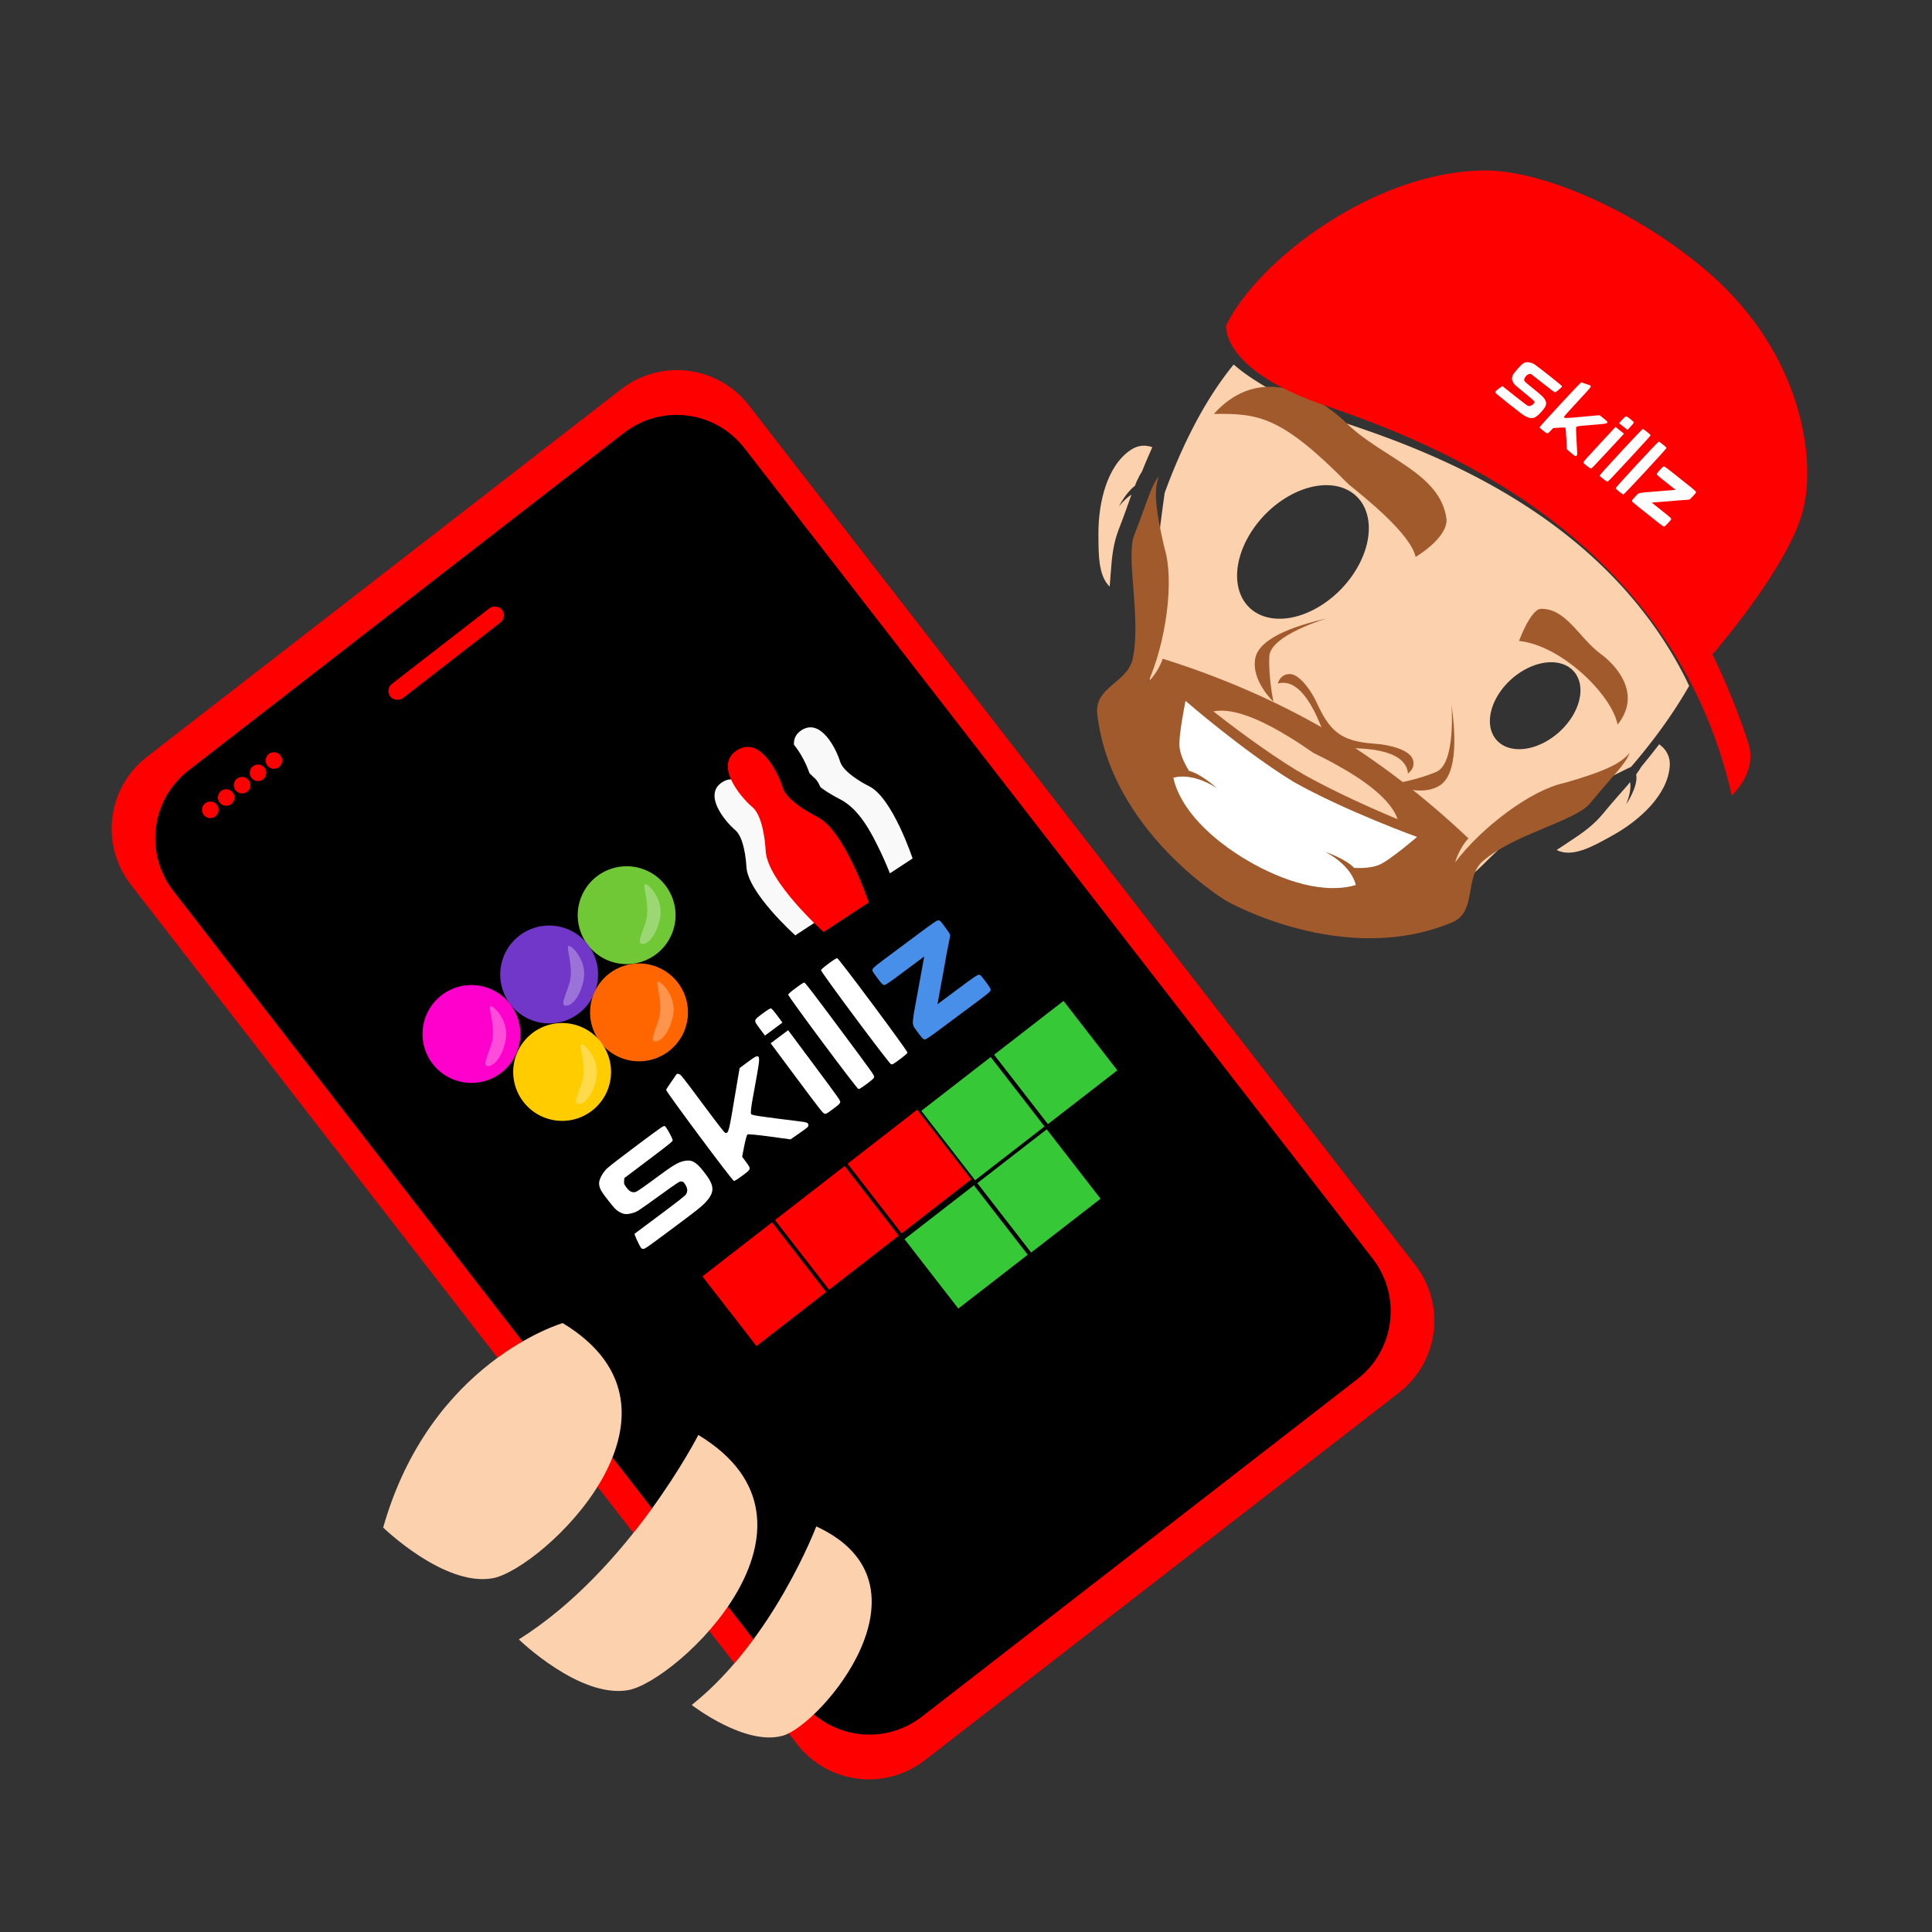 <?xml version="1.0" encoding="UTF-8" standalone="no"?>
<!-- Created with Inkscape (http://www.inkscape.org/) -->

<svg
   xmlns:dc="http://purl.org/dc/elements/1.1/"
   xmlns:cc="http://creativecommons.org/ns#"
   xmlns:rdf="http://www.w3.org/1999/02/22-rdf-syntax-ns#"
   xmlns:svg="http://www.w3.org/2000/svg"
   xmlns="http://www.w3.org/2000/svg"
   xmlns:sodipodi="http://sodipodi.sourceforge.net/DTD/sodipodi-0.dtd"
   xmlns:inkscape="http://www.inkscape.org/namespaces/inkscape"
   width="400"
   height="400"
   viewBox="0 0 105.833 105.833"
   version="1.1"
   id="svg15453"
   inkscape:export-filename="/home/probe/Work/Qtox/Mikeyslice/skillz-strategy-page.png"
   inkscape:export-xdpi="96"
   inkscape:export-ydpi="96"
   sodipodi:docname="skillz-games-page.svg"
   inkscape:version="0.92.4 (5da689c313, 2019-01-14)">
  <rect x="0" y="0" width="105.833" height="105.833" fill="#333333" stroke="none"/>
  <defs
     id="defs15447" />
  <sodipodi:namedview
     id="base"
     pagecolor="#1e1e1e"
     bordercolor="#666666"
     borderopacity="1.0"
     inkscape:pageopacity="0.0"
     inkscape:pageshadow="2"
     inkscape:zoom="0.98994949"
     inkscape:cx="222.08204"
     inkscape:cy="250.80908"
     inkscape:document-units="mm"
     inkscape:current-layer="layer1"
     showgrid="false"
     units="px"
     inkscape:pagecheckerboard="true"
     borderlayer="true"
     inkscape:showpageshadow="false"
     inkscape:window-width="1920"
     inkscape:window-height="1028"
     inkscape:window-x="0"
     inkscape:window-y="0"
     inkscape:window-maximized="1" />
  <g
     inkscape:label="Layer 1"
     inkscape:groupmode="layer"
     id="layer1"
     transform="translate(0,-191.167)">
    <g
       id="g14650"
       transform="matrix(0.767,0,0,0.767,-402.317,198.794)">
      <g
         transform="matrix(0.487,0,0,0.487,114.16,-97.652)"
         id="g3929">
        <path
           inkscape:connector-curvature="0"
           id="path3840"
           d="m 1070.944,304.752 c 2.353,1.207 5.411,-0.599 8.123,-2.091 3.966,-2.183 8.181,-5.963 8.461,-10.223 0.099,-1.511 -0.613,-2.51 -1.553,-3.194 -0.077,0.101 -0.15,0.211 -0.227,0.311 -0.789,1.027 -1.586,2.017 -2.379,2.968 -0.221,0.392 -0.486,0.766 -0.764,1.145 0.344,1.762 -1.466,4.386 -1.466,4.386 0.544,-1.361 0.726,-2.449 0.578,-3.265 -0.161,0.192 -0.293,0.365 -0.471,0.571 -0.911,1.049 -2.053,2.303 -3.504,4.065 -0.347,0.421 -0.708,0.808 -1.082,1.17 -0.374,0.362 -0.761,0.699 -1.161,1.021 -0.801,0.643 -1.654,1.224 -2.559,1.818 -0.629,0.413 -1.316,0.868 -1.995,1.319 z"
           style="opacity:1;vector-effect:none;fill:#fcd1ae;fill-opacity:1;stroke:none;stroke-width:0.875;stroke-linecap:butt;stroke-linejoin:miter;stroke-miterlimit:4;stroke-dasharray:none;stroke-dashoffset:0;stroke-opacity:1" />
        <path
           inkscape:connector-curvature="0"
           id="path3842"
           d="m 1011.645,245.675 c -0.947,-0.321 -1.994,-0.347 -3.088,0.36 -3.585,2.318 -4.836,7.839 -4.813,12.366 0.015,2.852 -0.058,6.09 1.651,7.73 0.06,-0.775 0.121,-1.565 0.174,-2.284 0.078,-1.08 0.17,-2.109 0.343,-3.122 0.086,-0.506 0.192,-1.009 0.327,-1.512 0.134,-0.503 0.297,-1.006 0.496,-1.515 0.845,-2.155 1.378,-3.755 1.854,-5.071 -0.577,0.374 -1.186,0.934 -1.827,1.722 0,0 0.999,-2.015 2.328,-2.996 0.081,-0.199 0.161,-0.433 0.245,-0.62 0.241,-0.538 0.498,-1.029 0.803,-1.501 0.452,-1.164 0.986,-2.365 1.508,-3.559 z"
           style="opacity:1;vector-effect:none;fill:#fcd1ae;fill-opacity:1;stroke:none;stroke-width:0.875;stroke-linecap:butt;stroke-linejoin:miter;stroke-miterlimit:4;stroke-dasharray:none;stroke-dashoffset:0;stroke-opacity:1" />
        <path
           inkscape:connector-curvature="0"
           style="opacity:1;vector-effect:none;fill:#fcd1ae;fill-opacity:1;stroke:none;stroke-width:3.65;stroke-linecap:butt;stroke-linejoin:miter;stroke-miterlimit:4;stroke-dasharray:none;stroke-dashoffset:0;stroke-opacity:1"
           d="m 3862.568,559.326 c -17.112,20.871 -29.601,47.502 -38.18,70.99 -6.441,45.38 -6.106,59.311 -6.639,77.756 0.363,18.61 -8.932,51.925 7.939,87.148 25.324,49.878 66.331,66.453 109.746,64.488 38.981,-2.404 38.13,-6.248 54.565,-14.988 15.854,-9.441 17.898,-26.69 92.488,-62.74 11.21,-12.98 22.732,-28.349 32.117,-44.795 -0.862,-1.795 -1.694,-3.623 -2.594,-5.375 -1.662,-3.24 -3.387,-6.407 -5.17,-9.504 -1.783,-3.097 -3.625,-6.125 -5.519,-9.084 -1.895,-2.959 -3.843,-5.848 -5.84,-8.672 -3.995,-5.647 -8.187,-11.027 -12.541,-16.154 -4.354,-5.127 -8.87,-10 -13.514,-14.635 -4.644,-4.635 -9.416,-9.031 -14.279,-13.201 -4.864,-4.171 -9.82,-8.117 -14.834,-11.852 -5.014,-3.734 -10.087,-7.257 -15.182,-10.582 -5.094,-3.326 -10.211,-6.454 -15.316,-9.398 -5.105,-2.945 -10.2,-5.705 -15.246,-8.297 -5.046,-2.592 -10.045,-5.015 -14.963,-7.281 -4.918,-2.266 -9.755,-4.377 -14.475,-6.346 -4.72,-1.969 -9.322,-3.797 -13.773,-5.496 -8.903,-3.399 -17.2,-6.286 -24.611,-8.773 -1.893,-0.651 -4.846,-1.703 -8.516,-3.107 -3.67,-1.405 -8.055,-3.163 -12.812,-5.225 -4.758,-2.061 -9.887,-4.427 -15.045,-7.049 -5.157,-2.622 -10.343,-5.497 -15.213,-8.582 -2.435,-1.542 -4.791,-3.137 -7.025,-4.777 -1.977,-1.451 -3.812,-2.95 -5.568,-4.469 z m 52.51,66.799 a 29.466,42.732 43.882 0 1 3.281,0.318 29.466,42.732 43.882 0 1 3.107,0.686 29.466,42.732 43.882 0 1 2.9,1.045 29.466,42.732 43.882 0 1 2.668,1.393 29.466,42.732 43.882 0 1 2.404,1.727 29.466,42.732 43.882 0 1 1.531,1.416 29.466,42.732 43.882 0 1 1.906,2.258 29.466,42.732 43.882 0 1 1.586,2.537 29.466,42.732 43.882 0 1 1.25,2.793 29.466,42.732 43.882 0 1 0.902,3.021 29.466,42.732 43.882 0 1 0.545,3.217 29.466,42.732 43.882 0 1 0.184,3.383 29.466,42.732 43.882 0 1 -0.182,3.514 29.466,42.732 43.882 0 1 -0.543,3.611 29.466,42.732 43.882 0 1 -0.9,3.67 29.466,42.732 43.882 0 1 -1.248,3.693 29.466,42.732 43.882 0 1 -1.584,3.682 29.466,42.732 43.882 0 1 -1.904,3.629 29.466,42.732 43.882 0 1 -2.203,3.545 29.466,42.732 43.882 0 1 -2.482,3.422 29.466,42.732 43.882 0 1 -2.736,3.264 29.466,42.732 43.882 0 1 -2.076,2.201 29.466,42.732 43.882 0 1 -3.106,2.924 29.466,42.732 43.882 0 1 -3.281,2.684 29.466,42.732 43.882 0 1 -3.422,2.418 29.466,42.732 43.882 0 1 -3.529,2.127 29.466,42.732 43.882 0 1 -3.602,1.814 29.466,42.732 43.882 0 1 -3.639,1.484 29.466,42.732 43.882 0 1 -3.639,1.139 29.466,42.732 43.882 0 1 -3.603,0.783 29.466,42.732 43.882 0 1 -3.529,0.418 29.466,42.732 43.882 0 1 -3.424,0.051 29.466,42.732 43.882 0 1 -3.281,-0.32 29.466,42.732 43.882 0 1 -3.106,-0.684 29.466,42.732 43.882 0 1 -2.902,-1.045 29.466,42.732 43.882 0 1 -2.666,-1.393 29.466,42.732 43.882 0 1 -2.404,-1.727 29.466,42.732 43.882 0 1 -1.533,-1.416 29.466,42.732 43.882 0 1 -1.904,-2.258 29.466,42.732 43.882 0 1 -1.586,-2.537 29.466,42.732 43.882 0 1 -1.25,-2.793 29.466,42.732 43.882 0 1 -0.902,-3.021 29.466,42.732 43.882 0 1 -0.545,-3.217 29.466,42.732 43.882 0 1 -0.184,-3.383 29.466,42.732 43.882 0 1 0.182,-3.516 29.466,42.732 43.882 0 1 0.543,-3.609 29.466,42.732 43.882 0 1 0.9,-3.67 29.466,42.732 43.882 0 1 1.248,-3.695 29.466,42.732 43.882 0 1 1.584,-3.68 29.466,42.732 43.882 0 1 1.902,-3.631 29.466,42.732 43.882 0 1 2.205,-3.543 29.466,42.732 43.882 0 1 2.482,-3.422 29.466,42.732 43.882 0 1 2.736,-3.266 29.466,42.732 43.882 0 1 2.076,-2.199 29.466,42.732 43.882 0 1 3.106,-2.924 29.466,42.732 43.882 0 1 3.279,-2.686 29.466,42.732 43.882 0 1 3.422,-2.418 29.466,42.732 43.882 0 1 3.531,-2.125 29.466,42.732 43.882 0 1 3.602,-1.816 29.466,42.732 43.882 0 1 3.639,-1.482 29.466,42.732 43.882 0 1 3.639,-1.141 29.466,42.732 43.882 0 1 3.604,-0.781 29.466,42.732 43.882 0 1 3.529,-0.42 29.466,42.732 43.882 0 1 3.422,-0.049 z m 124.033,97.98 a 19.718,28.595 48.278 0 1 2.258,0.209 19.718,28.595 48.278 0 1 2.137,0.445 19.718,28.595 48.278 0 1 1.998,0.68 19.718,28.595 48.278 0 1 1.836,0.906 19.718,28.595 48.278 0 1 1.656,1.125 19.718,28.595 48.278 0 1 1.461,1.33 19.718,28.595 48.278 0 1 0.908,1.061 19.718,28.595 48.278 0 1 1.094,1.652 19.718,28.595 48.278 0 1 0.865,1.818 19.718,28.595 48.278 0 1 0.625,1.965 19.718,28.595 48.278 0 1 0.379,2.096 19.718,28.595 48.278 0 1 0.131,2.201 19.718,28.595 48.278 0 1 -0.119,2.289 19.718,28.595 48.278 0 1 -0.369,2.35 19.718,28.595 48.278 0 1 -0.615,2.389 19.718,28.595 48.278 0 1 -0.854,2.404 19.718,28.595 48.278 0 1 -1.084,2.396 19.718,28.595 48.278 0 1 -1.305,2.363 19.718,28.595 48.278 0 1 -1.51,2.307 19.718,28.595 48.278 0 1 -1.703,2.227 19.718,28.595 48.278 0 1 -1.879,2.125 19.718,28.595 48.278 0 1 -2.033,2.004 19.718,28.595 48.278 0 1 -1.524,1.332 19.718,28.595 48.278 0 1 -2.252,1.748 19.718,28.595 48.278 0 1 -2.352,1.574 19.718,28.595 48.278 0 1 -2.424,1.383 19.718,28.595 48.278 0 1 -2.477,1.182 19.718,28.595 48.278 0 1 -2.5,0.967 19.718,28.595 48.278 0 1 -2.502,0.74 19.718,28.595 48.278 0 1 -2.477,0.51 19.718,28.595 48.278 0 1 -2.43,0.273 19.718,28.595 48.278 0 1 -2.353,0.031 19.718,28.595 48.278 0 1 -2.258,-0.207 19.718,28.595 48.278 0 1 -2.137,-0.445 19.718,28.595 48.278 0 1 -1.998,-0.68 19.718,28.595 48.278 0 1 -1.836,-0.908 19.718,28.595 48.278 0 1 -1.656,-1.123 19.718,28.595 48.278 0 1 -1.463,-1.332 19.718,28.595 48.278 0 1 -0.906,-1.059 19.718,28.595 48.278 0 1 -1.096,-1.652 19.718,28.595 48.278 0 1 -0.863,-1.818 19.718,28.595 48.278 0 1 -0.625,-1.967 19.718,28.595 48.278 0 1 -0.379,-2.094 19.718,28.595 48.278 0 1 -0.131,-2.203 19.718,28.595 48.278 0 1 0.119,-2.287 19.718,28.595 48.278 0 1 0.369,-2.35 19.718,28.595 48.278 0 1 0.613,-2.389 19.718,28.595 48.278 0 1 0.854,-2.406 19.718,28.595 48.278 0 1 1.084,-2.395 19.718,28.595 48.278 0 1 1.305,-2.363 19.718,28.595 48.278 0 1 1.512,-2.307 19.718,28.595 48.278 0 1 1.703,-2.227 19.718,28.595 48.278 0 1 1.877,-2.127 19.718,28.595 48.278 0 1 2.035,-2.002 19.718,28.595 48.278 0 1 1.523,-1.332 19.718,28.595 48.278 0 1 2.252,-1.748 19.718,28.595 48.278 0 1 2.35,-1.574 19.718,28.595 48.278 0 1 2.426,-1.385 19.718,28.595 48.278 0 1 2.477,-1.182 19.718,28.595 48.278 0 1 2.5,-0.965 19.718,28.595 48.278 0 1 2.502,-0.742 19.718,28.595 48.278 0 1 2.477,-0.51 19.718,28.595 48.278 0 1 2.428,-0.271 19.718,28.595 48.278 0 1 2.355,-0.033 z"
           id="path3844"
           transform="matrix(0.265,0,0,0.265,0,85.333)" />
        <path
           inkscape:connector-curvature="0"
           id="path3846"
           d="m 1012.605,249.943 c -1.189,1.488 -1.609,3.517 -3.617,8.642 -1.259,3.212 1.026,11.989 -0.2,18.049 -0.732,3.618 -5.666,4.178 -5.217,8.159 1.93,17.127 18.688,27.282 18.847,27.378 l 0.014,0.007 0.014,0.007 c 4e-4,2e-4 0.023,0.013 0.026,0.014 0,0 9e-4,6.1e-4 0,9.3e-4 0,0.002 0.022,0.013 0.022,0.013 l 0.014,0.007 0.014,0.007 c 0.162,0.092 17.188,9.79 33.09,3.141 3.696,-1.545 1.721,-6.603 4.525,-9.004 4.698,-4.021 13.541,-5.821 15.734,-8.483 3.499,-4.248 5.069,-5.602 5.789,-7.365 -1.11,1.217 -2.523,2.404 -9.663,4.422 -4.865,1.04 -12.129,6.551 -15.943,11.635 0,0 0.523,-1.997 1.951,-3.522 -6.435,-6.102 -13.381,-11.45 -20.827,-15.883 -8e-4,-5.3e-4 0,-10e-4 0,-0.002 -7.497,-4.347 -15.549,-7.812 -24.011,-10.464 -0.637,1.989 -2.127,3.418 -2.127,3.418 2.585,-5.807 3.864,-14.834 2.405,-19.59 -1.712,-7.22 -1.363,-9.031 -0.839,-10.594 z m 17.866,37.488 c 0.463,0.268 0.907,0.536 1.323,0.796 1.123,0.66 2.283,1.478 3.437,2.259 9e-4,6.2e-4 0,0.001 0,0.002 1.243,0.628 2.522,1.243 3.646,1.903 3.437,1.903 8.15,5.044 8.845,8.259 1.113,5.144 -4.436,4.532 -8.267,5.825 -3.825,1.291 -7.515,1.951 -12.857,-1.176 l -0.028,-0.018 c -0.01,-0.004 -0.013,-0.01 -0.02,-0.016 -6e-4,-4e-4 -8e-4,-4.7e-4 0,-9.6e-4 -0.01,-0.004 -0.015,-0.005 -0.027,-0.011 l -0.028,-0.018 c -5.332,-3.144 -6.551,-6.69 -7.285,-10.659 -0.735,-3.977 -3.97,-8.526 1.065,-10.057 2.754,-0.837 6.954,1.04 10.195,2.913 z"
           style="opacity:1;vector-effect:none;fill:#a05a2c;fill-opacity:1;stroke:none;stroke-width:0.624;stroke-linecap:butt;stroke-linejoin:miter;stroke-miterlimit:4;stroke-dasharray:none;stroke-dashoffset:0;stroke-opacity:1"
           sodipodi:nodetypes="ccccccccccccccccccccccccccccccccccccccccccc" />
        <path
           sodipodi:nodetypes="cccccccc"
           inkscape:connector-curvature="0"
           id="path3848"
           d="m 1037.254,239.802 c -4.018,-2.764 -10.769,-5.443 -16.584,0.998 6.553,-0.065 9.819,0.243 19.725,10.291 2.048,1.686 9.063,7.158 9.869,10.678 0,0 4.628,-2.713 4.533,-5.481 -0.83,-6.803 -9.304,-8.95 -14.573,-14.028 -0.596,-0.605 -1.631,-1.537 -2.971,-2.458 z"
           style="opacity:1;vector-effect:none;fill:#a05a2c;fill-opacity:1;stroke:none;stroke-width:0.39;stroke-linecap:butt;stroke-linejoin:miter;stroke-miterlimit:4;stroke-dasharray:none;stroke-dashoffset:0;stroke-opacity:1" />
        <g
           transform="matrix(1.739,1.022,-1.022,1.739,1159.958,-575.483)"
           id="g3856">
          <g
             id="g3854">
            <path
               inkscape:connector-curvature="0"
               id="path3850"
               d="m 151.763,401.821 c 1.88,8.696 7.977,9.78 12.097,9.574 0.074,1e-5 0.158,-0.021 0.233,-0.023 0.075,0.002 0.16,0.024 0.234,0.024 4.119,0.206 10.216,-0.879 12.097,-9.575 0,0 -6.765,1.263 -12.092,1.357 -0.003,5e-5 -0.007,-3.6e-4 -0.011,-3.2e-4 -0.073,-9.5e-4 -0.153,-0.012 -0.226,-0.013 -0.074,9.5e-4 -0.154,0.012 -0.227,0.014 -0.004,-4e-5 -0.009,-2.2e-4 -0.011,-3.2e-4 -5.327,-0.095 -12.092,-1.357 -12.092,-1.357 z"
               style="opacity:1;vector-effect:none;fill:#a05a2c;fill-opacity:1;stroke:none;stroke-width:0.55;stroke-linecap:butt;stroke-linejoin:miter;stroke-miterlimit:4;stroke-dasharray:none;stroke-dashoffset:0;stroke-opacity:1" />
            <path
               sodipodi:nodetypes="cccccscccccccccc"
               inkscape:connector-curvature="0"
               id="path3852"
               d="m 154.305,402.914 c 0,0 0.848,2.494 1.351,3.15 0.503,0.655 1.453,1.107 1.453,1.107 0.87,-0.259 2.385,0.059 2.385,0.059 -2.276,-0.093 -3.119,0.957 -3.119,0.957 1.605,1.719 4.629,2.451 7.692,2.451 3.063,-2e-5 6.086,-0.732 7.691,-2.451 0,0 -0.842,-1.05 -3.119,-0.957 0,0 1.515,-0.318 2.385,-0.059 0,0 0.952,-0.453 1.454,-1.108 0.502,-0.656 1.35,-3.149 1.35,-3.149 0,0 -5.457,1.018 -9.755,1.095 -0.003,3e-5 -0.008,-4.2e-4 -0.011,-3.2e-4 -4.8e-4,-3e-5 -9.6e-4,3.5e-4 -9.6e-4,3.8e-4 -4.298,-0.076 -9.755,-1.095 -9.755,-1.095 z"
               style="opacity:1;vector-effect:none;fill:#ffffff;fill-opacity:1;stroke:none;stroke-width:0.444;stroke-linecap:butt;stroke-linejoin:miter;stroke-miterlimit:4;stroke-dasharray:none;stroke-dashoffset:0;stroke-opacity:1" />
          </g>
        </g>
        <path
           style="opacity:1;vector-effect:none;fill:#a05a2c;fill-opacity:1;stroke:none;stroke-width:0.212;stroke-linecap:butt;stroke-linejoin:miter;stroke-miterlimit:4;stroke-dasharray:none;stroke-dashoffset:0;stroke-opacity:1"
           d="m 1078.959,277.367 c 1.837,1.915 3.869,5.305 0.92,8.993 -0.851,-4.39 -8.249,-11.627 -14.454,-12.265 0,0 1.646,-4.509 3.141,-4.702 3.726,-0.152 5.623,4.21 8.813,6.594 0.378,0.267 0.968,0.741 1.581,1.379 z"
           id="path3858"
           inkscape:connector-curvature="0"
           sodipodi:nodetypes="ccccccc" />
        <g
           style="fill:#d38d5f;fill-opacity:1"
           transform="matrix(3.097,2.14,-2.14,3.097,1764.553,-793.911)"
           id="g3862">
          <path
             sodipodi:nodetypes="ccccccccccccccccccccccc"
             inkscape:connector-curvature="0"
             id="path3860"
             d="m 1.835,342.518 c -0.659,0.72 -1.775,2.058 -1.41,2.869 0.365,0.811 1.541,0.984 1.541,0.984 0,0 -0.689,-0.649 -1.135,-1.359 -0.446,-0.71 1.004,-2.494 1.004,-2.494 z m 5.9,0 c 0,0 1.451,1.784 1.005,2.494 -0.446,0.71 -1.136,1.359 -1.136,1.359 0,0 1.176,-0.173 1.541,-0.984 0.365,-0.811 -0.751,-2.149 -1.41,-2.869 z m -5.558,2.527 c -0.118,0 -0.223,0.025 -0.301,0.078 -0.314,0.213 -0.172,0.568 -0.172,0.568 0.659,-0.791 2.16,0.314 2.464,0.497 0.257,0.154 0.524,0.165 0.618,0.165 0.095,3e-5 0.361,-0.01 0.617,-0.165 0.304,-0.183 1.806,-1.287 2.465,-0.497 0,0 0.141,-0.355 -0.173,-0.568 -0.314,-0.213 -1.034,0.051 -1.47,0.305 -0.417,0.242 -0.901,0.518 -1.439,0.52 -0.539,0 -1.023,-0.277 -1.44,-0.52 -0.327,-0.19 -0.813,-0.387 -1.169,-0.383 z"
             style="opacity:1;vector-effect:none;fill:#a05a2c;fill-opacity:1;stroke:none;stroke-width:0.502;stroke-linecap:butt;stroke-linejoin:miter;stroke-miterlimit:4;stroke-dasharray:none;stroke-dashoffset:0;stroke-opacity:1" />
        </g>
        <g
           style="fill:#37c736;fill-opacity:1"
           transform="matrix(1.936,0.78,-0.78,1.936,828.822,-817.503)"
           id="g3866">
          <path
             style="opacity:1;vector-effect:none;fill:#fe0000;fill-opacity:1;stroke:none;stroke-width:1.214;stroke-linecap:butt;stroke-linejoin:miter;stroke-miterlimit:4;stroke-dasharray:none;stroke-dashoffset:0;stroke-opacity:1"
             d="m 1121.9,2807.316 c -59.682,1.423 -123.67,50.172 -140.957,86.445 0.28,7.696 6.198,27.507 55.607,44.09 62.793,21.074 192.105,71.972 225.246,214.607 0,0 14.193,-12.729 9.135,-28.662 -2.41,-7.592 -9.191,-27.097 -20.178,-49.426 2.518,-2.353 4.449,-5.24 4.449,-5.24 0,0 37.511,-44.367 45.182,-73.898 7.671,-29.531 -1.105,-86.525 -50.777,-130.398 -41.165,-35.953 -95.811,-58.7 -127.707,-57.518 z"
             transform="matrix(0.118,-0.047,0.047,0.118,21.453,134.535)"
             id="path3864"
             inkscape:connector-curvature="0"
             sodipodi:nodetypes="cccccccscc" />
        </g>
        <g
           transform="matrix(0.347,0.276,-0.326,0.352,1279.939,131.232)"
           id="g3883">
          <path
             inkscape:connector-curvature="0"
             id="path3868"
             d="m -176.614,437.903 c -0.069,0.005 -0.156,0.035 -0.287,0.086 -0.206,0.08 -0.855,0.302 -1.441,0.494 -0.587,0.191 -1.13,0.397 -1.207,0.458 -0.2,0.157 -0.206,18.493 -0.006,18.693 0.091,0.091 0.614,0.135 1.62,0.135 1.873,0 1.835,0.029 1.844,-1.439 l 0.007,-1.086 1.329,-1.207 c 0.754,-0.685 1.425,-1.207 1.552,-1.207 0.14,0 1.157,0.914 2.718,2.441 l 2.494,2.441 1.643,0.056 c 1.874,0.064 2.002,0.05 2.156,-0.239 0.157,-0.293 0.036,-0.475 -0.923,-1.391 -4.636,-4.427 -5.595,-5.39 -5.595,-5.618 0,-0.225 0.732,-1.009 2.154,-2.308 0.228,-0.208 1.326,-1.237 2.44,-2.286 2.689,-2.533 2.689,-2.638 0.007,-2.638 h -1.587 l -0.974,0.924 c -0.536,0.508 -1.529,1.459 -2.209,2.113 -4.551,4.383 -4.703,4.506 -5.085,4.124 -0.101,-0.101 -0.135,-1.611 -0.135,-6.105 0,-5.713 -0.009,-5.982 -0.215,-6.236 -0.124,-0.153 -0.188,-0.214 -0.303,-0.206 z"
             style="fill:#ffffff;stroke-width:0.112" />
          <path
             inkscape:connector-curvature="0"
             id="path3871"
             d="m -152.412,438.237 c -1.038,0 -1.57,0.043 -1.661,0.135 -0.195,0.195 -0.195,19.179 0,19.374 0.091,0.091 0.608,0.135 1.591,0.135 1.197,0 1.493,-0.033 1.661,-0.186 0.196,-0.177 0.205,-0.625 0.205,-9.687 0,-7.24 -0.032,-9.533 -0.135,-9.636 -0.092,-0.092 -0.624,-0.135 -1.661,-0.135 z"
             style="fill:#ffffff;stroke-width:0.112" />
          <path
             inkscape:connector-curvature="0"
             id="path3873"
             d="m -145.677,438.237 c -1.038,0 -1.57,0.043 -1.661,0.135 -0.199,0.199 -0.194,18.967 0.005,19.286 0.128,0.205 0.264,0.223 1.661,0.223 1.034,0 1.565,-0.043 1.657,-0.135 0.195,-0.195 0.195,-19.179 0,-19.374 -0.092,-0.092 -0.624,-0.135 -1.661,-0.135 z"
             style="fill:#ffffff;stroke-width:0.112" />
          <path
             inkscape:connector-curvature="0"
             id="path3875"
             d="m -159.3,438.349 c -1.928,0 -1.867,-0.058 -1.867,1.757 v 1.386 h 1.796 1.796 v -1.437 c 0,-0.968 -0.044,-1.481 -0.135,-1.571 -0.091,-0.091 -0.608,-0.135 -1.591,-0.135 z"
             style="fill:#ffffff;stroke-width:0.112" />
          <path
             inkscape:connector-curvature="0"
             id="path3877"
             d="m -161.167,443.063 v 7.159 c 0,6.298 0.021,7.189 0.175,7.408 0.165,0.235 0.255,0.249 1.591,0.249 1.16,0 1.453,-0.034 1.621,-0.186 0.195,-0.176 0.205,-0.554 0.205,-7.408 v -7.223 h -1.796 z"
             style="fill:#ffffff;stroke-width:0.112" />
          <path
             inkscape:connector-curvature="0"
             id="path3879"
             d="m -138.337,443.139 c -1.556,0.021 -1.951,0.065 -2.08,0.156 -0.235,0.165 -0.249,0.255 -0.249,1.591 0,1.16 0.034,1.453 0.186,1.621 0.111,0.123 0.309,0.172 2.143,0.192 h 5.988 c -0.055,0.049 -0.116,0.102 -0.167,0.148 l -6.797,6.337 c -0.498,0.573 -1.34,1.178 -1.34,1.918 -0.01,0.217 -0.013,0.512 -0.013,0.952 0,1.16 0.034,1.453 0.186,1.621 0.111,0.123 0.309,0.172 2.143,0.192 h 9.293 c 1.835,-0.02 2.032,-0.07 2.143,-0.192 0.152,-0.168 0.186,-0.461 0.186,-1.621 0,-1.336 -0.014,-1.426 -0.249,-1.591 -0.129,-0.09 -0.523,-0.134 -2.08,-0.156 h -6.255 l 5.21,-4.857 c 1.014,-1.024 2.169,-1.953 3.188,-2.944 0.152,-0.168 0.186,-0.461 0.186,-1.621 0,-1.336 -0.014,-1.426 -0.249,-1.591 -0.129,-0.09 -0.523,-0.134 -2.08,-0.156 z"
             style="fill:#ffffff;fill-opacity:1;stroke-width:0.112" />
          <path
             inkscape:connector-curvature="0"
             id="path3881"
             d="m -188.812,443.403 c -2.977,0.002 -5.791,0.052 -6.254,0.112 -1.064,0.137 -2.194,0.677 -2.554,1.221 -0.427,0.644 -0.502,1.168 -0.451,3.15 0.041,1.602 0.082,1.943 0.303,2.492 0.331,0.823 0.706,1.169 1.652,1.527 0.766,0.29 0.79,0.291 5.051,0.355 4.075,0.061 4.294,0.075 4.53,0.289 0.211,0.191 0.24,0.312 0.198,0.818 -0.059,0.71 -0.349,1.149 -0.882,1.336 -0.274,0.096 -1.843,0.136 -5.52,0.14 l -5.138,0.006 -0.1,0.253 c -0.055,0.139 -0.186,0.723 -0.29,1.297 -0.18,0.992 -0.179,1.056 0.008,1.263 0.191,0.211 0.396,0.218 5.933,0.218 4.676,-2.9e-4 5.922,-0.033 6.746,-0.175 2.491,-0.43 3.067,-1.296 2.952,-4.434 -0.073,-1.978 -0.415,-2.658 -1.608,-3.194 -0.909,-0.408 -1.946,-0.503 -5.519,-0.504 -2.002,-3.7e-4 -3.517,-0.048 -3.773,-0.119 -0.6,-0.167 -0.863,-0.634 -0.864,-1.534 -3.7e-4,-0.615 0.039,-0.744 0.327,-1.066 l 0.327,-0.367 5.003,-0.032 c 4.586,-0.03 5.011,-0.049 5.105,-0.225 0.197,-0.37 0.461,-2.397 0.342,-2.62 -0.107,-0.201 -0.351,-0.21 -5.524,-0.207 z"
             style="fill:#ffffff;stroke-width:0.112" />
        </g>
      </g>
      <path
         inkscape:connector-curvature="0"
         id="path13761"
         d="m 571.475,18.267 c -0.793,0.211 -1.558,0.582 -2.249,1.117 l -32.797,25.423 c -2.764,2.143 -3.264,6.093 -1.122,8.857 l 46.09,59.459 c 2.143,2.764 6.093,3.264 8.857,1.122 l 32.797,-25.423 c 2.764,-2.143 3.265,-6.093 1.122,-8.857 L 578.083,20.506 c -1.607,-2.073 -4.23,-2.873 -6.608,-2.239 z"
         style="opacity:1;vector-effect:none;fill:#000000;fill-opacity:1;fill-rule:evenodd;stroke:none;stroke-width:0.605;stroke-linecap:butt;stroke-linejoin:miter;stroke-miterlimit:4;stroke-dasharray:none;stroke-dashoffset:0;stroke-opacity:1"
         sodipodi:nodetypes="ccscscsccc" />
      <path
         style="opacity:1;vector-effect:none;fill:#fe0000;fill-opacity:1;fill-rule:evenodd;stroke:none;stroke-width:0.625;stroke-linecap:butt;stroke-linejoin:miter;stroke-miterlimit:4;stroke-dasharray:none;stroke-dashoffset:0;stroke-opacity:1"
         d="m 571.21,16.708 c -0.818,0.218 -1.608,0.6 -2.321,1.153 L 535.038,44.1 c -2.853,2.211 -3.369,6.288 -1.158,9.141 l 47.57,61.369 c 2.211,2.853 6.288,3.369 9.141,1.158 l 33.851,-26.24 c 2.853,-2.211 3.37,-6.288 1.158,-9.141 L 578.03,19.019 c -1.659,-2.14 -4.366,-2.965 -6.82,-2.311 z m 0.069,3.185 c 0.386,-0.103 0.778,-0.166 1.171,-0.192 0.393,-0.026 0.787,-0.014 1.177,0.035 0.389,0.049 0.774,0.136 1.149,0.259 0.374,0.123 0.739,0.283 1.086,0.479 0.348,0.196 0.679,0.427 0.989,0.694 0.31,0.267 0.598,0.568 0.859,0.904 l 44.854,57.866 c 0.261,0.336 0.481,0.691 0.662,1.057 0.181,0.367 0.323,0.746 0.425,1.131 0.104,0.385 0.166,0.778 0.192,1.171 0.026,0.393 0.014,0.787 -0.035,1.177 -0.049,0.389 -0.136,0.774 -0.259,1.149 -0.123,0.374 -0.283,0.739 -0.479,1.086 -0.196,0.348 -0.427,0.679 -0.694,0.989 -0.267,0.31 -0.569,0.598 -0.905,0.859 l -31.082,24.093 c -0.336,0.261 -0.691,0.481 -1.057,0.662 -0.367,0.181 -0.746,0.323 -1.131,0.425 -0.385,0.103 -0.778,0.167 -1.171,0.192 -0.393,0.026 -0.787,0.014 -1.177,-0.035 -0.389,-0.049 -0.774,-0.136 -1.149,-0.259 -0.374,-0.123 -0.739,-0.283 -1.086,-0.479 -0.348,-0.196 -0.679,-0.427 -0.989,-0.694 -0.31,-0.267 -0.598,-0.568 -0.859,-0.905 L 536.916,53.692 c -0.261,-0.336 -0.481,-0.691 -0.662,-1.057 -0.181,-0.367 -0.322,-0.746 -0.425,-1.132 -0.103,-0.385 -0.167,-0.778 -0.193,-1.171 -0.026,-0.393 -0.014,-0.788 0.035,-1.177 0.049,-0.389 0.136,-0.774 0.259,-1.149 0.123,-0.374 0.283,-0.739 0.479,-1.086 0.196,-0.348 0.427,-0.679 0.694,-0.989 0.267,-0.31 0.568,-0.598 0.905,-0.859 l 31.082,-24.093 c 0.336,-0.261 0.691,-0.481 1.057,-0.662 0.367,-0.181 0.745,-0.323 1.131,-0.425 z"
         id="rect3053"
         inkscape:connector-curvature="0" />
      <g
         id="g3067"
         transform="matrix(0.834,-0.647,0.647,0.834,345.832,-116.011)"
         style="fill:#fe0000;fill-opacity:1">
        <circle
           r="0.56"
           cy="235.185"
           cx="49.829"
           id="circle3057"
           style="opacity:1;vector-effect:none;fill:#fe0000;fill-opacity:1;fill-rule:evenodd;stroke:none;stroke-width:0.393;stroke-linecap:butt;stroke-linejoin:miter;stroke-miterlimit:4;stroke-dasharray:none;stroke-dashoffset:0;stroke-opacity:1" />
        <circle
           style="opacity:1;vector-effect:none;fill:#fe0000;fill-opacity:1;fill-rule:evenodd;stroke:none;stroke-width:0.393;stroke-linecap:butt;stroke-linejoin:miter;stroke-miterlimit:4;stroke-dasharray:none;stroke-dashoffset:0;stroke-opacity:1"
           id="circle3059"
           cx="51.19"
           cy="235.185"
           r="0.56" />
        <circle
           r="0.56"
           cy="235.185"
           cx="52.552"
           id="circle3061"
           style="opacity:1;vector-effect:none;fill:#fe0000;fill-opacity:1;fill-rule:evenodd;stroke:none;stroke-width:0.393;stroke-linecap:butt;stroke-linejoin:miter;stroke-miterlimit:4;stroke-dasharray:none;stroke-dashoffset:0;stroke-opacity:1" />
        <circle
           style="opacity:1;vector-effect:none;fill:#fe0000;fill-opacity:1;fill-rule:evenodd;stroke:none;stroke-width:0.393;stroke-linecap:butt;stroke-linejoin:miter;stroke-miterlimit:4;stroke-dasharray:none;stroke-dashoffset:0;stroke-opacity:1"
           id="circle3063"
           cx="53.913"
           cy="235.185"
           r="0.56" />
        <circle
           r="0.56"
           cy="235.185"
           cx="55.275"
           id="circle3065"
           style="opacity:1;vector-effect:none;fill:#fe0000;fill-opacity:1;fill-rule:evenodd;stroke:none;stroke-width:0.393;stroke-linecap:butt;stroke-linejoin:miter;stroke-miterlimit:4;stroke-dasharray:none;stroke-dashoffset:0;stroke-opacity:1" />
      </g>
      <rect
         transform="rotate(-37.781)"
         style="opacity:1;vector-effect:none;fill:#fe0000;fill-opacity:1;fill-rule:evenodd;stroke:none;stroke-width:0.63;stroke-linecap:butt;stroke-linejoin:miter;stroke-miterlimit:4;stroke-dasharray:none;stroke-dashoffset:0;stroke-opacity:1"
         id="rect3069"
         width="10.105"
         height="1.283"
         x="412.216"
         y="369.245"
         ry="0.642" />
      <g
         transform="translate(-13.505,-12.954)"
         id="g14305">
        <g
           id="g3081"
           transform="matrix(0.277,-0.215,0.215,0.277,348.001,-172.935)">
          <rect
             y="1021.781"
             x="74.087"
             height="17.961"
             width="17.961"
             id="rect3073"
             style="opacity:1;vector-effect:none;fill:#ff0000;fill-opacity:1;fill-rule:evenodd;stroke:none;stroke-width:0.289;stroke-linecap:butt;stroke-linejoin:miter;stroke-miterlimit:4;stroke-dasharray:none;stroke-dashoffset:0;stroke-opacity:1" />
          <rect
             style="opacity:1;vector-effect:none;fill:#ff0000;fill-opacity:1;fill-rule:evenodd;stroke:none;stroke-width:0.289;stroke-linecap:butt;stroke-linejoin:miter;stroke-miterlimit:4;stroke-dasharray:none;stroke-dashoffset:0;stroke-opacity:1"
             id="rect3075"
             width="17.961"
             height="17.961"
             x="92.796"
             y="1021.781" />
          <rect
             y="1021.781"
             x="111.505"
             height="17.961"
             width="17.961"
             id="rect3077"
             style="opacity:1;vector-effect:none;fill:#ff0000;fill-opacity:1;fill-rule:evenodd;stroke:none;stroke-width:0.289;stroke-linecap:butt;stroke-linejoin:miter;stroke-miterlimit:4;stroke-dasharray:none;stroke-dashoffset:0;stroke-opacity:1" />
        </g>
        <g
           id="g3101"
           transform="matrix(0.276,-0.214,0.214,0.276,323.706,-143.716)">
          <rect
             style="opacity:1;vector-effect:none;fill:#37c837;fill-opacity:1;fill-rule:evenodd;stroke:none;stroke-width:0.289;stroke-linecap:butt;stroke-linejoin:miter;stroke-miterlimit:4;stroke-dasharray:none;stroke-dashoffset:0;stroke-opacity:1"
             id="rect3093"
             width="17.961"
             height="17.961"
             x="1003.026"
             y="-255.215"
             transform="rotate(90)" />
          <rect
             y="-255.215"
             x="1021.735"
             height="17.961"
             width="17.961"
             id="rect3095"
             style="opacity:1;vector-effect:none;fill:#37c837;fill-opacity:1;fill-rule:evenodd;stroke:none;stroke-width:0.289;stroke-linecap:butt;stroke-linejoin:miter;stroke-miterlimit:4;stroke-dasharray:none;stroke-dashoffset:0;stroke-opacity:1"
             transform="rotate(90)" />
          <rect
             style="opacity:1;vector-effect:none;fill:#37c837;fill-opacity:1;fill-rule:evenodd;stroke:none;stroke-width:0.289;stroke-linecap:butt;stroke-linejoin:miter;stroke-miterlimit:4;stroke-dasharray:none;stroke-dashoffset:0;stroke-opacity:1"
             id="rect3097"
             width="17.961"
             height="17.961"
             x="1021.658"
             y="-236.429"
             transform="rotate(90)" />
          <rect
             y="-274.017"
             x="1003.081"
             height="17.961"
             width="17.961"
             id="rect3099"
             style="opacity:1;vector-effect:none;fill:#37c837;fill-opacity:1;fill-rule:evenodd;stroke:none;stroke-width:0.289;stroke-linecap:butt;stroke-linejoin:miter;stroke-miterlimit:4;stroke-dasharray:none;stroke-dashoffset:0;stroke-opacity:1"
             transform="rotate(90)" />
        </g>
      </g>
      <g
         transform="matrix(-0.021,0.244,0.244,0.021,509.157,43.79)"
         id="g441">
        <path
           inkscape:connector-curvature="0"
           style="opacity:1;vector-effect:none;fill:#71c837;fill-opacity:1;fill-rule:evenodd;stroke:none;stroke-width:2.995;stroke-linecap:butt;stroke-linejoin:miter;stroke-miterlimit:4;stroke-dasharray:none;stroke-dashoffset:0;stroke-opacity:1"
           d="m 39.324,254.419 a 14.267,14.267 0 0 1 -18.791,7.345 14.267,14.267 0 0 1 -7.345,-18.791 14.267,14.267 0 0 1 18.791,-7.345 14.267,14.267 0 0 1 7.345,18.791 z"
           id="path1591-9" />
        <path
           inkscape:connector-curvature="0"
           style="opacity:1;vector-effect:none;fill:#7137c8;fill-opacity:1;fill-rule:evenodd;stroke:none;stroke-width:2.995;stroke-linecap:butt;stroke-linejoin:miter;stroke-miterlimit:4;stroke-dasharray:none;stroke-dashoffset:0;stroke-opacity:1"
           d="m 58.484,233.391 a 14.267,14.267 0 0 1 -18.791,7.345 14.267,14.267 0 0 1 -7.345,-18.791 14.267,14.267 0 0 1 18.791,-7.345 14.267,14.267 0 0 1 7.345,18.791 z"
           id="circle1593-2" />
        <path
           inkscape:connector-curvature="0"
           style="opacity:1;vector-effect:none;fill:#ff6600;fill-opacity:1;fill-rule:evenodd;stroke:none;stroke-width:2.995;stroke-linecap:butt;stroke-linejoin:miter;stroke-miterlimit:4;stroke-dasharray:none;stroke-dashoffset:0;stroke-opacity:1"
           d="m 67.255,260.45 a 14.267,14.267 0 0 1 -18.791,7.345 14.267,14.267 0 0 1 -7.345,-18.791 14.267,14.267 0 0 1 18.791,-7.345 14.267,14.267 0 0 1 7.345,18.791 z"
           id="circle1595-2" />
        <path
           sodipodi:nodetypes="ccssc"
           inkscape:connector-curvature="0"
           id="path1627-8"
           d="m 45.775,261.301 c 0,0 3.512,4.088 8.829,3.357 5.317,-0.731 7.587,-3.068 7.634,-4.509 0.067,-2.082 -4.607,0.537 -8.278,0.683 -5.712,0.227 -11.708,-3.827 -8.185,0.469 z"
           style="opacity:0.3;vector-effect:none;fill:#ffffff;fill-opacity:1;stroke:none;stroke-width:1.156;stroke-linecap:butt;stroke-linejoin:miter;stroke-miterlimit:4;stroke-dasharray:none;stroke-dashoffset:0;stroke-opacity:1" />
        <path
           inkscape:connector-curvature="0"
           style="opacity:1;vector-effect:none;fill:#ffcc00;fill-opacity:1;fill-rule:evenodd;stroke:none;stroke-width:2.995;stroke-linecap:butt;stroke-linejoin:miter;stroke-miterlimit:4;stroke-dasharray:none;stroke-dashoffset:0;stroke-opacity:1"
           d="m 86.483,239.596 a 14.267,14.267 0 0 1 -18.791,7.345 14.267,14.267 0 0 1 -7.345,-18.791 14.267,14.267 0 0 1 18.791,-7.345 14.267,14.267 0 0 1 7.345,18.791 z"
           id="circle1597-9" />
        <path
           style="opacity:0.3;vector-effect:none;fill:#ffffff;fill-opacity:1;stroke:none;stroke-width:1.156;stroke-linecap:butt;stroke-linejoin:miter;stroke-miterlimit:4;stroke-dasharray:none;stroke-dashoffset:0;stroke-opacity:1"
           d="m 17.776,255.096 c 0,0 3.512,4.088 8.829,3.357 5.317,-0.731 7.587,-3.068 7.634,-4.509 0.067,-2.082 -4.607,0.537 -8.278,0.683 -5.712,0.227 -11.708,-3.827 -8.185,0.469 z"
           id="path1616-7"
           inkscape:connector-curvature="0"
           sodipodi:nodetypes="ccssc" />
        <path
           sodipodi:nodetypes="ccssc"
           inkscape:connector-curvature="0"
           id="path1623-3"
           d="m 37.638,234.426 c 0,0 3.512,4.088 8.829,3.357 5.317,-0.731 7.587,-3.068 7.634,-4.509 0.067,-2.082 -4.607,0.537 -8.278,0.683 -5.712,0.227 -11.708,-3.827 -8.185,0.469 z"
           style="opacity:0.3;vector-effect:none;fill:#ffffff;fill-opacity:1;stroke:none;stroke-width:1.156;stroke-linecap:butt;stroke-linejoin:miter;stroke-miterlimit:4;stroke-dasharray:none;stroke-dashoffset:0;stroke-opacity:1" />
        <path
           style="opacity:0.3;vector-effect:none;fill:#ffffff;fill-opacity:1;stroke:none;stroke-width:1.156;stroke-linecap:butt;stroke-linejoin:miter;stroke-miterlimit:4;stroke-dasharray:none;stroke-dashoffset:0;stroke-opacity:1"
           d="m 65.876,240.58 c 0,0 3.512,4.088 8.829,3.357 5.317,-0.731 7.587,-3.068 7.634,-4.509 0.067,-2.082 -4.607,0.537 -8.278,0.683 -5.712,0.227 -11.708,-3.827 -8.185,0.469 z"
           id="path3793-6"
           inkscape:connector-curvature="0"
           sodipodi:nodetypes="ccssc" />
        <path
           id="path3795-1"
           d="m 77.721,212.303 a 14.267,14.267 0 0 1 -18.791,7.345 14.267,14.267 0 0 1 -7.345,-18.791 14.267,14.267 0 0 1 18.791,-7.345 14.267,14.267 0 0 1 7.345,18.791 z"
           style="opacity:1;vector-effect:none;fill:#ff00cc;fill-opacity:1;fill-rule:evenodd;stroke:none;stroke-width:2.995;stroke-linecap:butt;stroke-linejoin:miter;stroke-miterlimit:4;stroke-dasharray:none;stroke-dashoffset:0;stroke-opacity:1"
           inkscape:connector-curvature="0" />
        <path
           sodipodi:nodetypes="ccssc"
           inkscape:connector-curvature="0"
           id="path3797-2"
           d="m 57.114,213.287 c 0,0 3.512,4.088 8.829,3.357 5.317,-0.731 7.587,-3.068 7.634,-4.509 0.067,-2.082 -4.607,0.537 -8.278,0.683 -5.712,0.227 -11.708,-3.827 -8.185,0.469 z"
           style="opacity:0.3;vector-effect:none;fill:#ffffff;fill-opacity:1;stroke:none;stroke-width:1.156;stroke-linecap:butt;stroke-linejoin:miter;stroke-miterlimit:4;stroke-dasharray:none;stroke-dashoffset:0;stroke-opacity:1" />
        <g
           transform="matrix(4.479,0,0,4.479,-105.648,-1408.234)"
           id="g3825-9"
           style="fill:#fe0000;fill-opacity:1">
          <g
             id="g3817-1"
             style="fill:#fe0000;fill-opacity:1" />
          <g
             id="g3823-9"
             transform="rotate(90,30.949,377.296)"
             style="fill:#fe0000;fill-opacity:1" />
        </g>
      </g>
      <g
         transform="matrix(-0.247,0.724,-0.724,-0.247,1474.491,56.291)"
         id="g5311">
        <path
           style="opacity:1;vector-effect:none;fill:#fcd1ae;fill-opacity:1;stroke:none;stroke-width:2.516;stroke-linecap:butt;stroke-linejoin:miter;stroke-miterlimit:4;stroke-dasharray:none;stroke-dashoffset:0;stroke-opacity:1"
           d="m 429.287,1085.118 c 0,0 11.338,0.365 19.534,5.622 0,0 2.067,-6.004 -0.052,-9.005 -2.119,-3 -18.147,-9.411 -19.481,3.383 z"
           id="path5305"
           inkscape:connector-curvature="0" />
        <path
           inkscape:connector-curvature="0"
           id="path5307"
           d="m 424.763,1098.295 c 0,0 14.03,2.03 23.477,9.698 0,0 3.402,-7.169 1.187,-11.19 -2.214,-4.02 -21.228,-14.211 -24.664,1.492 z"
           style="opacity:1;vector-effect:none;fill:#fcd1ae;fill-opacity:1;stroke:none;stroke-width:3.144;stroke-linecap:butt;stroke-linejoin:miter;stroke-miterlimit:4;stroke-dasharray:none;stroke-dashoffset:0;stroke-opacity:1" />
        <path
           style="opacity:1;vector-effect:none;fill:#fcd1ae;fill-opacity:1;stroke:none;stroke-width:3.144;stroke-linecap:butt;stroke-linejoin:miter;stroke-miterlimit:4;stroke-dasharray:none;stroke-dashoffset:0;stroke-opacity:1"
           d="m 418.968,1113.654 c 0,0 7.371,10.542 23.477,9.698 0,0 3.402,-7.169 1.187,-11.19 -2.214,-4.02 -21.228,-14.211 -24.664,1.492 z"
           id="path5309"
           inkscape:connector-curvature="0"
           sodipodi:nodetypes="ccccc" />
      </g>
      <g
         id="g4579"
         transform="matrix(0.348,-0.259,0.259,0.348,520.906,-131.364)">
        <path
           style="fill:#ffffff;fill-opacity:1;stroke-width:0.112"
           d="m -176.614,437.903 c -0.069,0.005 -0.156,0.035 -0.287,0.086 -0.206,0.08 -0.855,0.302 -1.441,0.494 -0.587,0.191 -1.13,0.397 -1.207,0.458 -0.2,0.157 -0.206,18.493 -0.006,18.693 0.091,0.091 0.614,0.135 1.62,0.135 1.873,0 1.835,0.029 1.844,-1.439 l 0.007,-1.086 1.329,-1.207 c 0.754,-0.685 1.425,-1.207 1.552,-1.207 0.14,0 1.157,0.914 2.718,2.441 l 2.494,2.441 1.643,0.056 c 1.874,0.064 2.002,0.05 2.156,-0.239 0.157,-0.293 0.036,-0.475 -0.923,-1.391 -4.636,-4.427 -5.595,-5.39 -5.595,-5.618 0,-0.225 0.732,-1.009 2.154,-2.308 0.228,-0.208 1.326,-1.237 2.44,-2.286 2.689,-2.533 2.689,-2.638 0.007,-2.638 h -1.587 l -0.974,0.924 c -0.536,0.508 -1.529,1.459 -2.209,2.113 -4.551,4.383 -4.703,4.506 -5.085,4.124 -0.101,-0.101 -0.135,-1.611 -0.135,-6.105 0,-5.713 -0.009,-5.982 -0.215,-6.236 -0.124,-0.153 -0.188,-0.214 -0.303,-0.206 z"
           id="path4565"
           inkscape:connector-curvature="0" />
        <path
           style="fill:#ffffff;fill-opacity:1;stroke-width:0.112"
           d="m -152.412,438.237 c -1.038,0 -1.57,0.043 -1.661,0.135 -0.195,0.195 -0.195,19.179 0,19.374 0.091,0.091 0.608,0.135 1.591,0.135 1.197,0 1.493,-0.033 1.661,-0.186 0.196,-0.177 0.205,-0.625 0.205,-9.687 0,-7.24 -0.032,-9.533 -0.135,-9.636 -0.092,-0.092 -0.624,-0.135 -1.661,-0.135 z"
           id="path4567"
           inkscape:connector-curvature="0" />
        <path
           style="fill:#ffffff;fill-opacity:1;stroke-width:0.112"
           d="m -145.677,438.237 c -1.038,0 -1.57,0.043 -1.661,0.135 -0.199,0.199 -0.194,18.967 0.005,19.286 0.128,0.205 0.264,0.223 1.661,0.223 1.034,0 1.565,-0.043 1.657,-0.135 0.195,-0.195 0.195,-19.179 0,-19.374 -0.092,-0.092 -0.624,-0.135 -1.661,-0.135 z"
           id="path4569"
           inkscape:connector-curvature="0" />
        <path
           style="fill:#ffffff;fill-opacity:1;stroke-width:0.112"
           d="m -159.3,438.349 c -1.928,0 -1.867,-0.058 -1.867,1.757 v 1.386 h 1.796 1.796 v -1.437 c 0,-0.968 -0.044,-1.481 -0.135,-1.571 -0.091,-0.091 -0.608,-0.135 -1.591,-0.135 z"
           id="path4571"
           inkscape:connector-curvature="0" />
        <path
           style="fill:#ffffff;fill-opacity:1;stroke-width:0.112"
           d="m -161.167,443.063 v 7.159 c 0,6.298 0.021,7.189 0.175,7.408 0.165,0.235 0.255,0.249 1.591,0.249 1.16,0 1.453,-0.034 1.621,-0.186 0.195,-0.176 0.205,-0.554 0.205,-7.408 v -7.223 h -1.796 z"
           id="path4573"
           inkscape:connector-curvature="0" />
        <path
           style="fill:#488fe9;fill-opacity:1;stroke-width:0.112"
           d="m -138.337,443.139 c -1.556,0.021 -1.951,0.065 -2.08,0.156 -0.235,0.165 -0.249,0.255 -0.249,1.591 0,1.16 0.034,1.453 0.186,1.621 0.111,0.123 0.309,0.172 2.143,0.192 h 5.988 c -0.055,0.049 -0.116,0.102 -0.167,0.148 l -6.797,6.337 c -0.498,0.573 -1.34,1.178 -1.34,1.918 -0.01,0.217 -0.013,0.512 -0.013,0.952 0,1.16 0.034,1.453 0.186,1.621 0.111,0.123 0.309,0.172 2.143,0.192 h 9.293 c 1.835,-0.02 2.032,-0.07 2.143,-0.192 0.152,-0.168 0.186,-0.461 0.186,-1.621 0,-1.336 -0.014,-1.426 -0.249,-1.591 -0.129,-0.09 -0.523,-0.134 -2.08,-0.156 h -6.255 l 5.21,-4.857 c 1.014,-1.024 2.169,-1.953 3.188,-2.944 0.152,-0.168 0.186,-0.461 0.186,-1.621 0,-1.336 -0.014,-1.426 -0.249,-1.591 -0.129,-0.09 -0.523,-0.134 -2.08,-0.156 z"
           id="path4575"
           inkscape:connector-curvature="0" />
        <path
           style="fill:#ffffff;fill-opacity:1;stroke-width:0.112"
           d="m -188.812,443.403 c -2.977,0.002 -5.791,0.052 -6.254,0.112 -1.064,0.137 -2.194,0.677 -2.554,1.221 -0.427,0.644 -0.502,1.168 -0.451,3.15 0.041,1.602 0.082,1.943 0.303,2.492 0.331,0.823 0.706,1.169 1.652,1.527 0.766,0.29 0.79,0.291 5.051,0.355 4.075,0.061 4.294,0.075 4.53,0.289 0.211,0.191 0.24,0.312 0.198,0.818 -0.059,0.71 -0.349,1.149 -0.882,1.336 -0.274,0.096 -1.843,0.136 -5.52,0.14 l -5.138,0.006 -0.1,0.253 c -0.055,0.139 -0.186,0.723 -0.29,1.297 -0.18,0.992 -0.179,1.056 0.008,1.263 0.191,0.211 0.396,0.218 5.933,0.218 4.676,-2.9e-4 5.922,-0.033 6.746,-0.175 2.491,-0.43 3.067,-1.296 2.952,-4.434 -0.073,-1.978 -0.415,-2.658 -1.608,-3.194 -0.909,-0.408 -1.946,-0.503 -5.519,-0.504 -2.002,-3.7e-4 -3.517,-0.048 -3.773,-0.119 -0.6,-0.167 -0.863,-0.634 -0.864,-1.534 -3.7e-4,-0.615 0.039,-0.744 0.327,-1.066 l 0.327,-0.367 5.003,-0.032 c 4.586,-0.03 5.011,-0.049 5.105,-0.225 0.197,-0.37 0.461,-2.397 0.342,-2.62 -0.107,-0.201 -0.351,-0.21 -5.524,-0.207 z"
           id="path4577"
           inkscape:connector-curvature="0" />
      </g>
      <g
         id="g14364"
         transform="matrix(1.019,-0.668,0.668,1.019,-160.566,377.35)">
        <path
           id="path14358"
           transform="scale(0.265)"
           d="m 2470.822,392.396 c -5.136,0 -4.162,7.792 -3.365,10.449 0.699,2.329 -1.461,6.554 -2.391,8.148 -2.9,4.972 0.734,18.598 0.734,18.598 h 5.021 0.982 c -0.295,-1.462 -0.604,-3.114 -0.856,-4.973 -0.674,-4.98 -1.305,-10.676 1.203,-14.977 0.487,-0.834 1.347,-2.477 1.938,-4.088 0.047,-0.127 0.072,-0.25 0.113,-0.377 -0.167,-0.859 -0.213,-1.674 -0.016,-2.332 0.121,-0.405 0.24,-0.951 0.348,-1.549 -0.476,-1.862 -0.853,-4.427 -0.588,-7.152 -0.612,-1.045 -1.592,-1.748 -3.125,-1.748 z"
           style="opacity:1;vector-effect:none;fill:#f9f9f9;fill-opacity:1;stroke:none;stroke-width:0.263;stroke-linecap:butt;stroke-linejoin:miter;stroke-miterlimit:4;stroke-dasharray:none;stroke-dashoffset:0;stroke-opacity:1"
           inkscape:connector-curvature="0" />
        <path
           id="path14360"
           transform="scale(0.265)"
           d="m 2491.805,392.396 c -1.538,0 -2.52,0.706 -3.131,1.756 0.264,2.716 -0.11,5.272 -0.584,7.131 0.108,0.603 0.227,1.155 0.35,1.562 0.198,0.66 0.15,1.477 -0.018,2.338 0.04,0.122 0.064,0.24 0.109,0.363 0.593,1.611 1.459,3.259 1.947,4.096 2.509,4.3 1.877,9.997 1.203,14.977 -0.252,1.859 -0.56,3.511 -0.855,4.973 h 0.979 5.021 c 0,0 3.635,-13.625 0.734,-18.598 -0.93,-1.594 -3.089,-5.819 -2.391,-8.148 0.797,-2.657 1.771,-10.449 -3.365,-10.449 z"
           style="opacity:1;vector-effect:none;fill:#f9f9f9;fill-opacity:1;stroke:none;stroke-width:0.263;stroke-linecap:butt;stroke-linejoin:miter;stroke-miterlimit:4;stroke-dasharray:none;stroke-dashoffset:0;stroke-opacity:1"
           inkscape:connector-curvature="0" />
        <path
           style="opacity:1;vector-effect:none;fill:#fe0000;fill-opacity:1;stroke:none;stroke-width:0.083;stroke-linecap:butt;stroke-linejoin:miter;stroke-miterlimit:4;stroke-dasharray:none;stroke-dashoffset:0;stroke-opacity:1"
           d="m 656.514,102.894 c -1.615,0 -1.309,2.451 -1.058,3.286 0.22,0.732 -0.459,2.061 -0.752,2.562 -0.912,1.564 0.231,5.848 0.231,5.848 h 1.579 1.579 c 0,0 1.143,-4.285 0.231,-5.848 -0.292,-0.501 -0.972,-1.83 -0.752,-2.562 0.251,-0.835 0.557,-3.286 -1.058,-3.286 z"
           id="path14362"
           inkscape:connector-curvature="0"
           sodipodi:nodetypes="scscccscs" />
      </g>
    </g>
  </g>
</svg>
